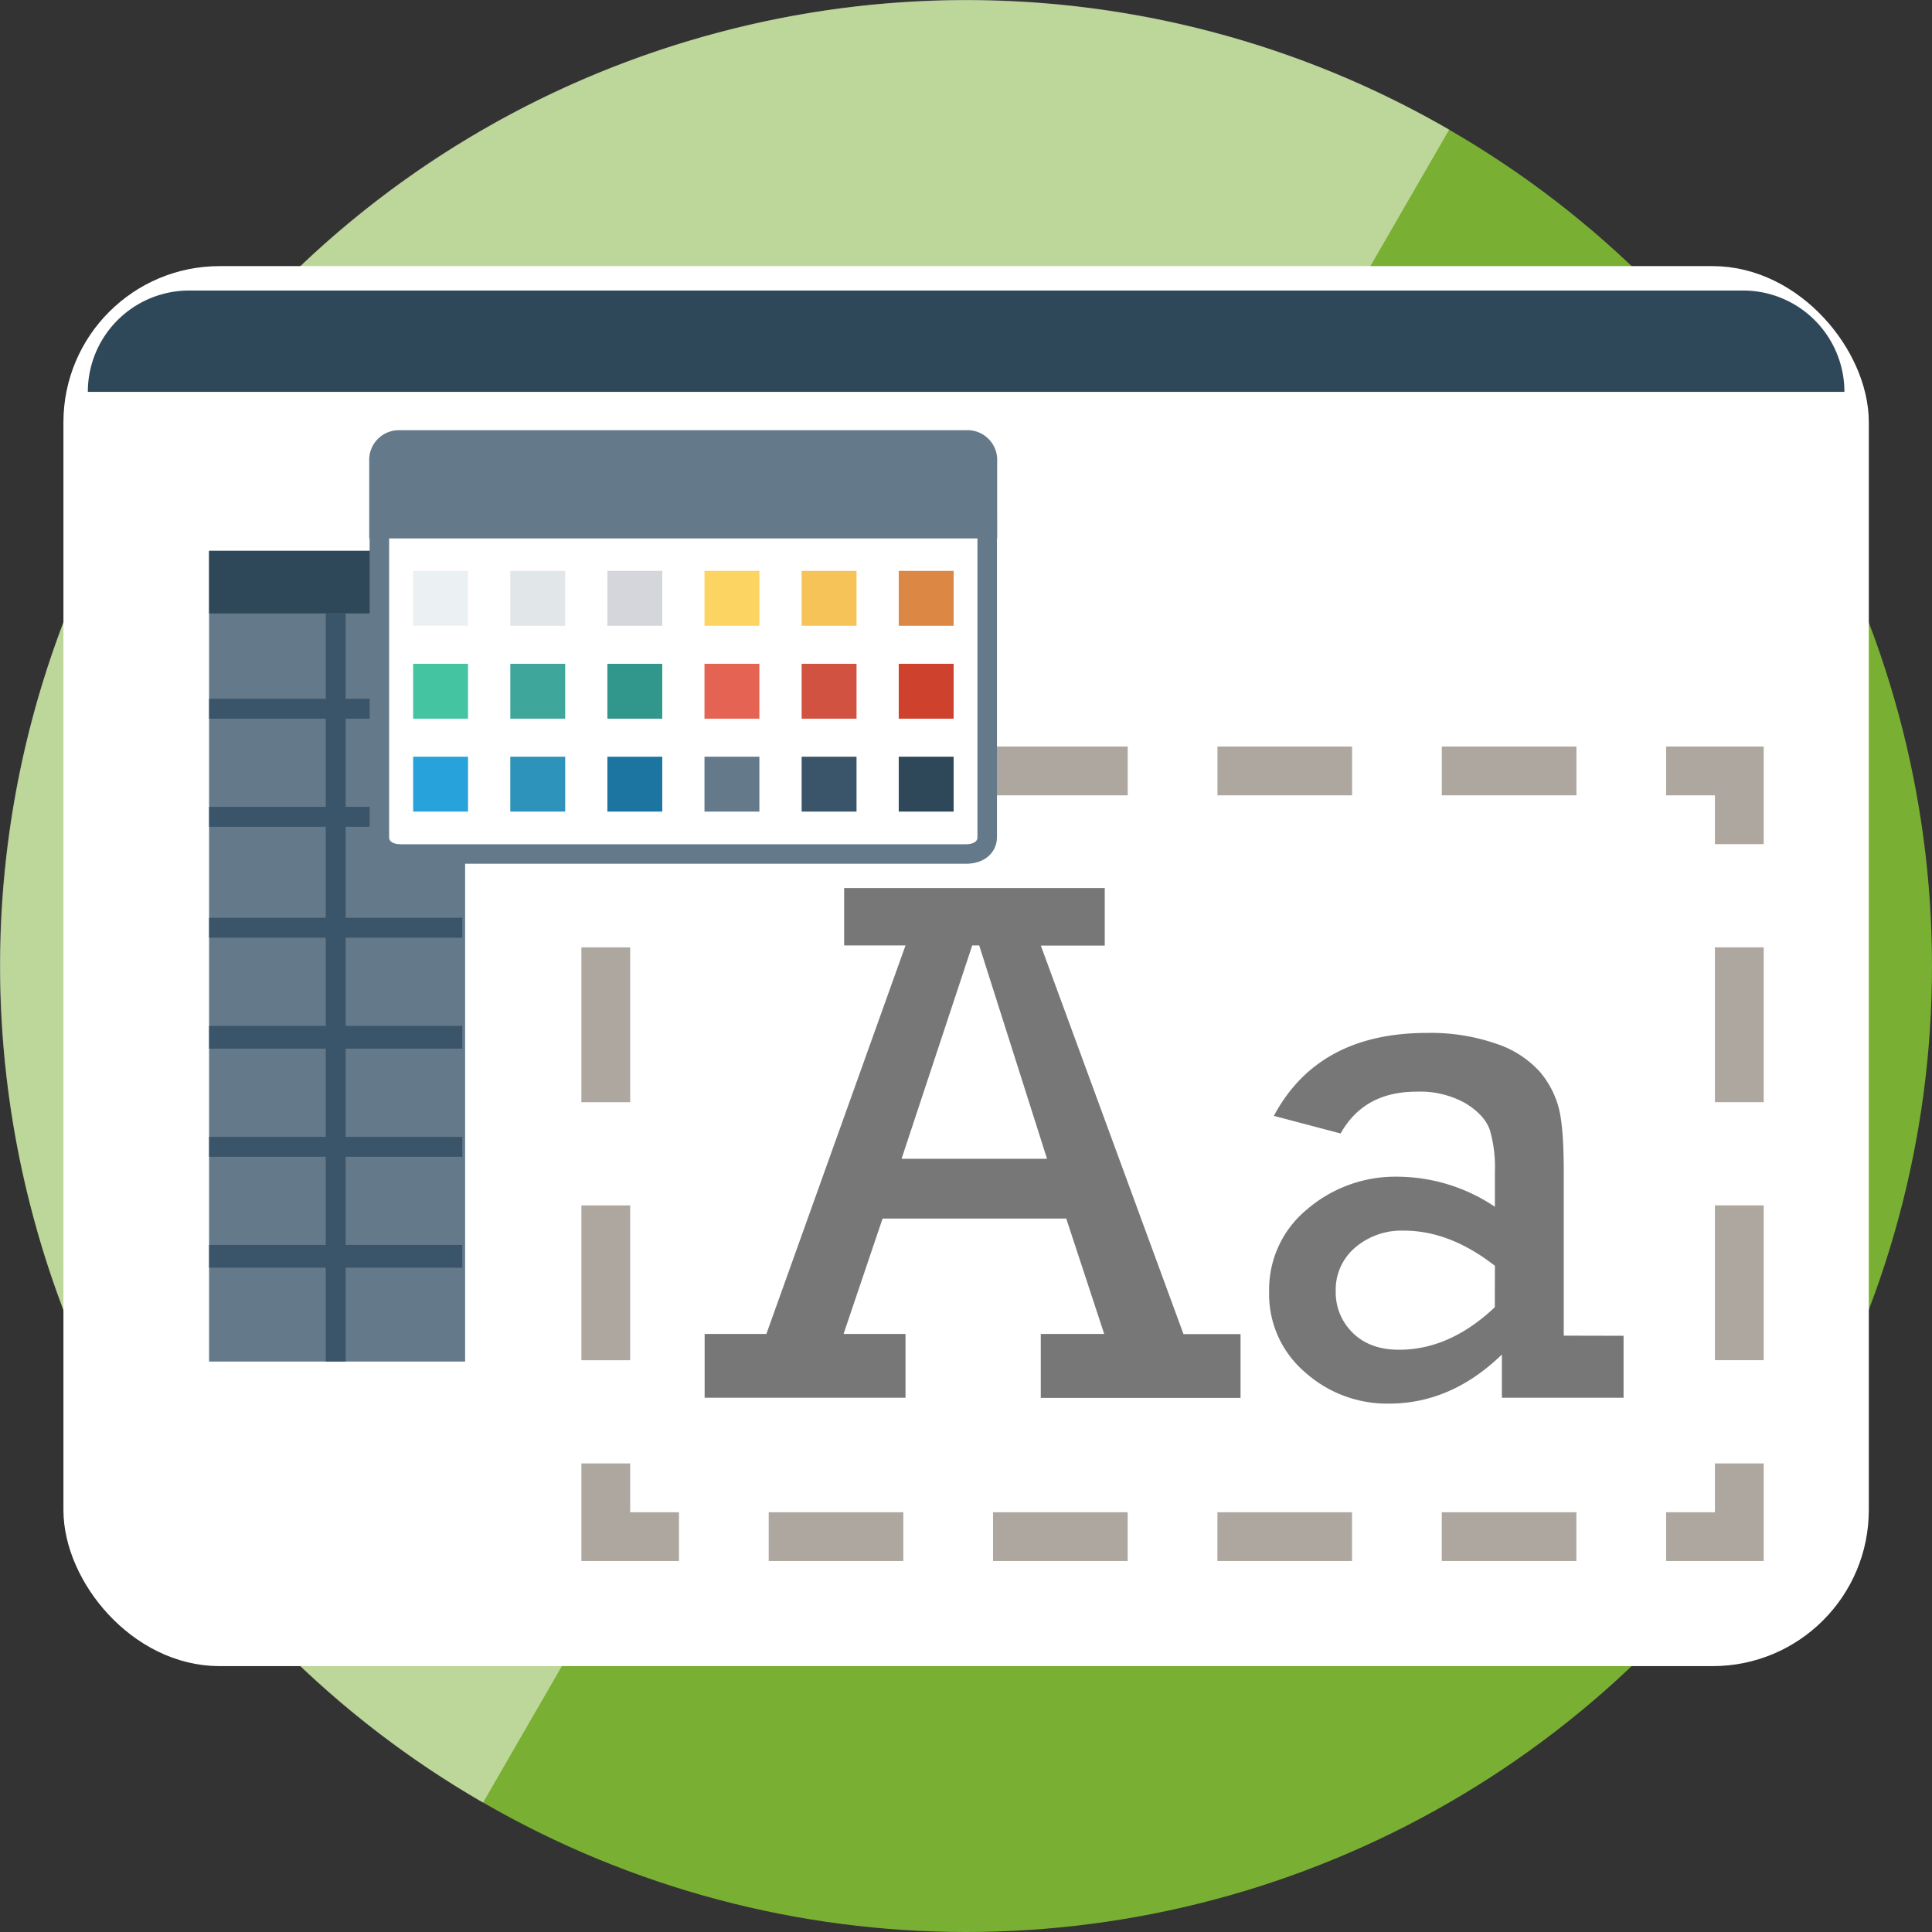 <svg xmlns="http://www.w3.org/2000/svg" viewBox="0 0 395.95 395.95"><rect x="0" y="0" width="395.95" height="395.95" fill="#333333" stroke="none"/><defs><style>.a{fill:#79af33;}.b,.c,.d,.m{fill:#fff;}.b{opacity:0.5;}.c{stroke:#fff;}.c,.f,.g,.h,.l,.m{stroke-miterlimit:10;}.c,.f,.g,.h{stroke-width:10px;}.e{fill:#2f4859;}.f,.g,.h{fill:none;stroke:#aea79f;}.g{stroke-dasharray:27.59 18.39;}.h{stroke-dasharray:31.73 21.15;}.i{fill:#777;}.j,.l{fill:#64798a;}.k{fill:#3a556a;}.l,.m{stroke:#64798a;stroke-width:4px;}.n{fill:#ebf0f3;}.o{fill:#e1e6e9;}.p{fill:#d5d6db;}.q{fill:#fcd462;}.r{fill:#f6c358;}.s{fill:#dc8744;}.t{fill:#44c4a1;}.u{fill:#3ea69b;}.v{fill:#31978c;}.w{fill:#e56353;}.x{fill:#d15241;}.y{fill:#ce412d;}.z{fill:#27a2db;}.aa{fill:#2d93ba;}.ab{fill:#1c75a1;}</style></defs><title>assignment-06</title><circle class="a" cx="198" cy="198" r="197.95"/><path class="b" d="M146.77,6.79C41.17,35.09-21.5,143.63,6.79,249.23A197.36,197.36,0,0,0,99,369.43L297,26.57A197.37,197.37,0,0,0,146.77,6.79Z"/><rect class="c" x="18" y="59.54" width="360" height="276.92" rx="27"/><rect class="d" x="18" y="59.54" width="360" height="276.92" rx="27"/><path class="e" d="M38.77,59.54H357.23A20.77,20.77,0,0,1,378,80.31v0a0,0,0,0,1,0,0H18a0,0,0,0,1,0,0v0A20.77,20.77,0,0,1,38.77,59.54Z"/><polyline class="f" points="356.46 299.92 356.46 314.92 341.46 314.92"/><line class="g" x1="323.07" y1="314.92" x2="148.35" y2="314.92"/><polyline class="f" points="139.15 314.92 124.15 314.92 124.15 299.92"/><line class="h" x1="124.15" y1="278.77" x2="124.15" y2="183.58"/><polyline class="f" points="124.15 173 124.15 158 139.15 158"/><line class="g" x1="157.55" y1="158" x2="332.27" y2="158"/><polyline class="f" points="341.46 158 356.46 158 356.46 173"/><line class="h" x1="356.46" y1="194.15" x2="356.46" y2="289.35"/><path class="i" d="M218.52,249.73H180.88l-8,23.66h12.7v13.07H144.41V273.39h12.65l28.52-79.63H173V182h53.41v11.79H213.31l29.24,79.63h11.69v13.07H213.3V273.39h13Zm-3.94-12.25-13.9-43.72h-1.43l-14.48,43.72Z"/><path class="i" d="M332.74,273.76v12.7H307.8V277.6q-10.37,10.06-23.14,10.06a25.2,25.2,0,0,1-17.24-6.46,21,21,0,0,1-7.32-16.53,21.25,21.25,0,0,1,7.77-16.82,27.78,27.78,0,0,1,18.75-6.69,36,36,0,0,1,19.75,6.16v-7.21a27.13,27.13,0,0,0-1.05-8.56q-1.05-3-4.92-5.41a19,19,0,0,0-10.1-2.41q-10.76,0-15.55,8.57l-13.68-3.61q9.09-17,31.4-17a40.88,40.88,0,0,1,14.16,2.21,20.8,20.8,0,0,1,8.91,5.71,18.87,18.87,0,0,1,3.94,7.55q1,4,1,12.92v33.65Zm-26.37-14.34q-9.24-7.22-18.7-7.21a14.6,14.6,0,0,0-9.92,3.45,11.3,11.3,0,0,0-4,8.94,11.54,11.54,0,0,0,3.49,8.56q3.5,3.46,9.5,3.46,10.38,0,19.61-8.71Z"/><rect class="j" x="42.85" y="112.89" width="52.47" height="166.15"/><rect class="e" x="42.85" y="112.89" width="52.47" height="12.83"/><polygon class="k" points="94.74 147.29 94.74 143.21 70.84 143.21 70.84 125.72 66.76 125.72 66.76 143.21 42.85 143.21 42.85 147.29 66.76 147.29 66.76 165.36 42.85 165.36 42.85 169.44 66.76 169.44 66.76 188.1 42.85 188.1 42.85 192.18 66.76 192.18 66.76 210.25 42.85 210.25 42.85 214.91 66.76 214.91 66.76 232.99 42.85 232.99 42.85 237.07 66.76 237.07 66.76 255.14 42.85 255.14 42.85 259.81 66.76 259.81 66.76 279.04 70.84 279.04 70.84 259.81 94.74 259.81 94.74 255.14 70.84 255.14 70.84 237.07 94.74 237.07 94.74 232.99 70.84 232.99 70.84 214.91 94.74 214.91 94.74 210.25 70.84 210.25 70.84 192.18 94.74 192.18 94.74 188.1 70.84 188.1 70.84 169.44 94.74 169.44 94.74 165.36 70.84 165.36 70.84 147.29 94.74 147.29"/><path class="l" d="M202.36,94.5A4.09,4.09,0,0,0,198,90.17h-116a4.09,4.09,0,0,0-4.33,4.33v13.85H202.36V94.5Z"/><path class="m" d="M77.75,108.35v63.23c0,2.07,1.73,3.44,4.33,3.44H198c2.59,0,4.32-1.37,4.32-3.44V108.35Z"/><rect class="n" x="84.67" y="117" width="11.25" height="11.25"/><rect class="o" x="104.58" y="117" width="11.25" height="11.25"/><rect class="p" x="124.48" y="117" width="11.25" height="11.25"/><rect class="q" x="144.38" y="117" width="11.25" height="11.25"/><rect class="r" x="164.29" y="117" width="11.25" height="11.25"/><rect class="s" x="184.19" y="117" width="11.25" height="11.25"/><rect class="t" x="84.67" y="136.04" width="11.25" height="11.25"/><rect class="u" x="104.58" y="136.04" width="11.25" height="11.25"/><rect class="v" x="124.48" y="136.04" width="11.25" height="11.25"/><rect class="w" x="144.38" y="136.04" width="11.25" height="11.25"/><rect class="x" x="164.29" y="136.04" width="11.25" height="11.25"/><rect class="y" x="184.19" y="136.04" width="11.25" height="11.25"/><rect class="z" x="84.67" y="155.08" width="11.25" height="11.25"/><rect class="aa" x="104.58" y="155.08" width="11.25" height="11.25"/><rect class="ab" x="124.48" y="155.08" width="11.25" height="11.25"/><rect class="j" x="144.38" y="155.08" width="11.25" height="11.25"/><rect class="k" x="164.29" y="155.08" width="11.25" height="11.25"/><rect class="e" x="184.19" y="155.08" width="11.25" height="11.25"/></svg>